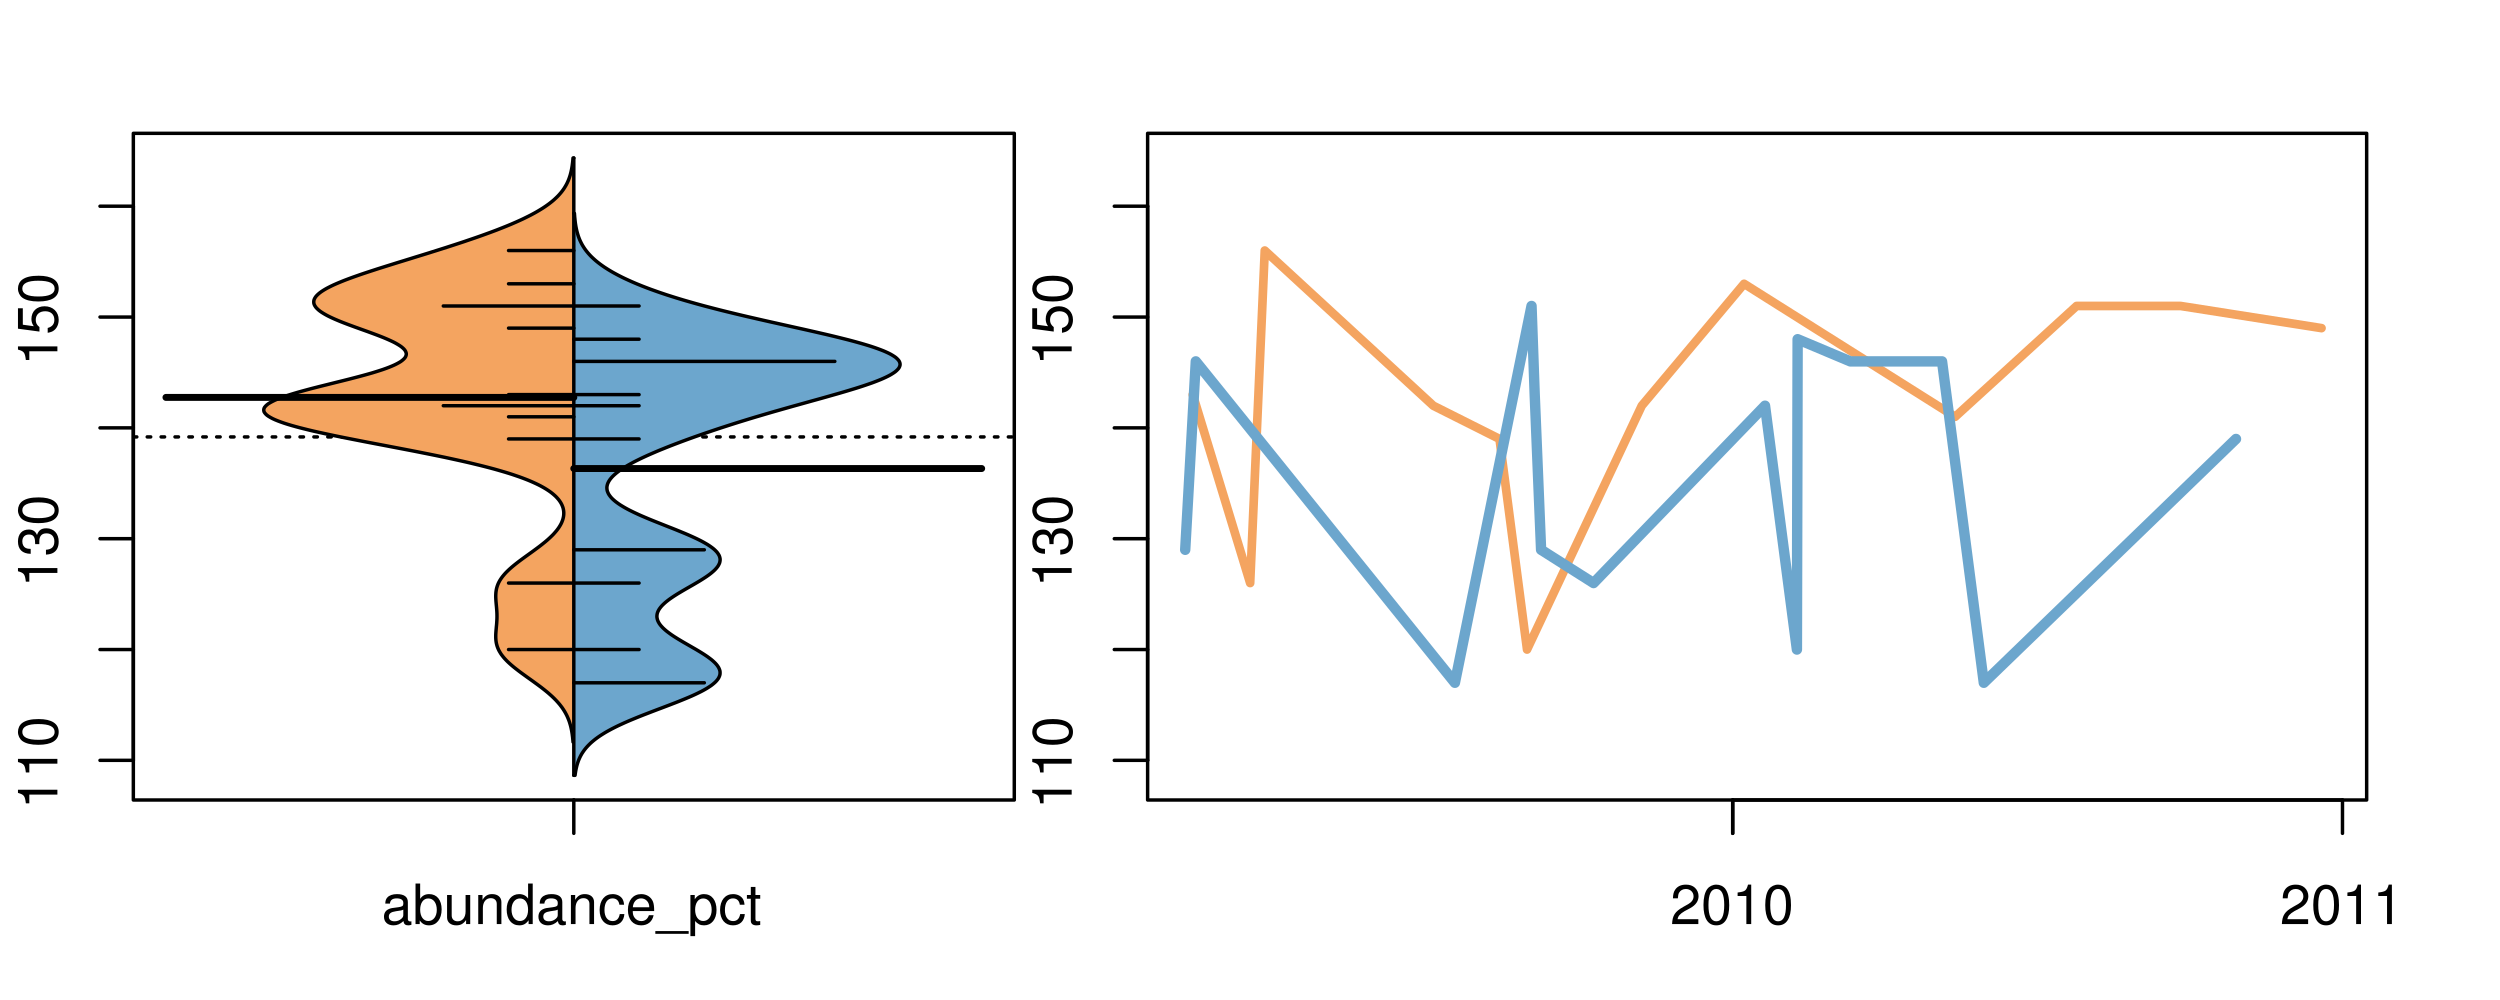 <?xml version="1.0" encoding="UTF-8"?>
<svg xmlns="http://www.w3.org/2000/svg" xmlns:xlink="http://www.w3.org/1999/xlink" width="540pt" height="216pt" viewBox="0 0 540 216" version="1.1">
<defs>
<g>
<symbol overflow="visible" id="glyph0-0">
<path style="stroke:none;" d="M -6.062 -3.109 L 0 -3.109 L 0 -4.156 L -8.516 -4.156 L -8.516 -3.469 C -7.203 -3.094 -7.016 -2.859 -6.812 -1.219 L -6.062 -1.219 Z M -6.062 -3.109 "/>
</symbol>
<symbol overflow="visible" id="glyph0-1">
<path style="stroke:none;" d="M -8.516 -3.297 C -8.516 -2.516 -8.156 -1.781 -7.578 -1.344 C -6.828 -0.797 -5.688 -0.516 -4.109 -0.516 C -1.25 -0.516 0.281 -1.469 0.281 -3.297 C 0.281 -5.094 -1.25 -6.078 -4.047 -6.078 C -5.703 -6.078 -6.797 -5.812 -7.578 -5.25 C -8.172 -4.812 -8.516 -4.109 -8.516 -3.297 Z M -7.578 -3.297 C -7.578 -4.438 -6.422 -5 -4.141 -5 C -1.734 -5 -0.594 -4.453 -0.594 -3.281 C -0.594 -2.156 -1.781 -1.594 -4.109 -1.594 C -6.438 -1.594 -7.578 -2.156 -7.578 -3.297 Z M -7.578 -3.297 "/>
</symbol>
<symbol overflow="visible" id="glyph0-2">
<path style="stroke:none;" d="M -3.906 -2.656 L -3.906 -3.234 C -3.906 -4.391 -3.391 -4.984 -2.359 -4.984 C -1.297 -4.984 -0.656 -4.328 -0.656 -3.234 C -0.656 -2.078 -1.234 -1.516 -2.469 -1.438 L -2.469 -0.391 C -1.781 -0.438 -1.344 -0.547 -0.953 -0.75 C -0.141 -1.188 0.281 -2.031 0.281 -3.188 C 0.281 -4.938 -0.766 -6.078 -2.375 -6.078 C -3.453 -6.078 -4.062 -5.656 -4.406 -4.625 C -4.719 -5.422 -5.312 -5.812 -6.172 -5.812 C -7.625 -5.812 -8.516 -4.844 -8.516 -3.234 C -8.516 -1.516 -7.578 -0.594 -5.766 -0.562 L -5.766 -1.625 C -6.281 -1.625 -6.562 -1.688 -6.828 -1.812 C -7.297 -2.047 -7.578 -2.578 -7.578 -3.234 C -7.578 -4.172 -7.031 -4.734 -6.125 -4.734 C -5.531 -4.734 -5.172 -4.531 -4.984 -4.062 C -4.859 -3.766 -4.812 -3.391 -4.797 -2.656 Z M -3.906 -2.656 "/>
</symbol>
<symbol overflow="visible" id="glyph0-3">
<path style="stroke:none;" d="M -8.516 -5.719 L -8.516 -1.312 L -3.875 -0.688 L -3.875 -1.656 C -4.469 -2.141 -4.672 -2.562 -4.672 -3.219 C -4.672 -4.359 -3.891 -5.078 -2.625 -5.078 C -1.406 -5.078 -0.656 -4.375 -0.656 -3.219 C -0.656 -2.297 -1.125 -1.734 -2.094 -1.469 L -2.094 -0.422 C -1.391 -0.562 -1.062 -0.688 -0.75 -0.938 C -0.094 -1.422 0.281 -2.281 0.281 -3.234 C 0.281 -4.953 -0.969 -6.156 -2.766 -6.156 C -4.453 -6.156 -5.609 -5.047 -5.609 -3.406 C -5.609 -2.812 -5.453 -2.328 -5.094 -1.844 L -7.469 -2.172 L -7.469 -5.719 Z M -8.516 -5.719 "/>
</symbol>
<symbol overflow="visible" id="glyph0-4">
<path style="stroke:none;" d="M -8.75 -5.938 L -8.75 -4.938 L -5.5 -4.938 C -6.125 -4.531 -6.469 -3.859 -6.469 -3.016 C -6.469 -1.375 -5.156 -0.312 -3.156 -0.312 C -1.031 -0.312 0.281 -1.359 0.281 -3.047 C 0.281 -3.906 -0.047 -4.516 -0.828 -5.047 L 0 -5.047 L 0 -5.938 Z M -5.531 -3.188 C -5.531 -4.266 -4.578 -4.938 -3.078 -4.938 C -1.625 -4.938 -0.656 -4.25 -0.656 -3.188 C -0.656 -2.094 -1.625 -1.359 -3.094 -1.359 C -4.562 -1.359 -5.531 -2.094 -5.531 -3.188 Z M -5.531 -3.188 "/>
</symbol>
<symbol overflow="visible" id="glyph0-5">
<path style="stroke:none;" d="M -6.281 -3.094 L -6.281 -2.047 L -7.266 -2.047 C -7.688 -2.047 -7.906 -2.297 -7.906 -2.75 C -7.906 -2.828 -7.906 -2.875 -7.891 -3.094 L -8.719 -3.094 C -8.766 -2.875 -8.781 -2.734 -8.781 -2.531 C -8.781 -1.609 -8.25 -1.062 -7.359 -1.062 L -6.281 -1.062 L -6.281 -0.219 L -5.469 -0.219 L -5.469 -1.062 L 0 -1.062 L 0 -2.047 L -5.469 -2.047 L -5.469 -3.094 Z M -6.281 -3.094 "/>
</symbol>
<symbol overflow="visible" id="glyph0-6">
<path style="stroke:none;" d="M 1.516 -6.938 L 1.516 0.266 L 2.109 0.266 L 2.109 -6.938 Z M 1.516 -6.938 "/>
</symbol>
<symbol overflow="visible" id="glyph0-7">
<path style="stroke:none;" d="M -6.469 -3.266 C -6.469 -1.5 -5.203 -0.438 -3.094 -0.438 C -0.984 -0.438 0.281 -1.484 0.281 -3.281 C 0.281 -5.047 -0.984 -6.125 -3.047 -6.125 C -5.219 -6.125 -6.469 -5.078 -6.469 -3.266 Z M -5.547 -3.281 C -5.547 -4.406 -4.625 -5.078 -3.062 -5.078 C -1.578 -5.078 -0.641 -4.375 -0.641 -3.281 C -0.641 -2.156 -1.578 -1.469 -3.094 -1.469 C -4.609 -1.469 -5.547 -2.156 -5.547 -3.281 Z M -5.547 -3.281 "/>
</symbol>
<symbol overflow="visible" id="glyph0-8">
<path style="stroke:none;" d="M -8.75 -1.828 L -8.75 -0.812 L 0 -0.812 L 0 -1.828 Z M -8.75 -1.828 "/>
</symbol>
<symbol overflow="visible" id="glyph0-9">
<path style="stroke:none;" d="M -1.25 -2.297 L -1.25 -1.047 L 0 -1.047 L 0 -2.297 Z M -1.25 -2.297 "/>
</symbol>
<symbol overflow="visible" id="glyph0-10">
<path style="stroke:none;" d="M 0 -3.422 L -6.281 -5.828 L -6.281 -4.703 L -1.188 -2.922 L -6.281 -1.25 L -6.281 -0.125 L 0 -2.328 Z M 0 -3.422 "/>
</symbol>
<symbol overflow="visible" id="glyph0-11">
<path style="stroke:none;" d="M -0.594 -6.422 C -0.562 -6.312 -0.562 -6.266 -0.562 -6.203 C -0.562 -5.859 -0.75 -5.656 -1.062 -5.656 L -4.75 -5.656 C -5.875 -5.656 -6.469 -4.844 -6.469 -3.297 C -6.469 -2.391 -6.203 -1.625 -5.734 -1.219 C -5.406 -0.922 -5.047 -0.797 -4.422 -0.781 L -4.422 -1.781 C -5.203 -1.875 -5.547 -2.328 -5.547 -3.266 C -5.547 -4.156 -5.203 -4.672 -4.609 -4.672 L -4.344 -4.672 C -3.922 -4.672 -3.75 -4.422 -3.641 -3.625 C -3.469 -2.203 -3.422 -1.984 -3.266 -1.609 C -2.969 -0.875 -2.406 -0.5 -1.578 -0.5 C -0.438 -0.5 0.281 -1.297 0.281 -2.562 C 0.281 -3.359 0 -4 -0.641 -4.703 C -0.016 -4.781 0.281 -5.094 0.281 -5.734 C 0.281 -5.938 0.25 -6.094 0.172 -6.422 Z M -1.984 -4.672 C -1.641 -4.672 -1.438 -4.578 -1.156 -4.266 C -0.797 -3.859 -0.594 -3.375 -0.594 -2.781 C -0.594 -2 -0.969 -1.547 -1.609 -1.547 C -2.266 -1.547 -2.609 -1.984 -2.766 -3.062 C -2.906 -4.109 -2.953 -4.328 -3.109 -4.672 Z M -1.984 -4.672 "/>
</symbol>
<symbol overflow="visible" id="glyph0-12">
<path style="stroke:none;" d="M 0 -5.781 L -6.281 -5.781 L -6.281 -4.781 L -2.719 -4.781 C -1.438 -4.781 -0.594 -4.109 -0.594 -3.078 C -0.594 -2.281 -1.078 -1.781 -1.844 -1.781 L -6.281 -1.781 L -6.281 -0.781 L -1.438 -0.781 C -0.391 -0.781 0.281 -1.562 0.281 -2.781 C 0.281 -3.703 -0.047 -4.297 -0.875 -4.891 L 0 -4.891 Z M 0 -5.781 "/>
</symbol>
<symbol overflow="visible" id="glyph0-13">
<path style="stroke:none;" d="M -2.812 -6.156 C -3.766 -6.156 -4.344 -6.078 -4.812 -5.906 C -5.844 -5.5 -6.469 -4.531 -6.469 -3.359 C -6.469 -1.609 -5.125 -0.484 -3.062 -0.484 C -1 -0.484 0.281 -1.578 0.281 -3.344 C 0.281 -4.781 -0.547 -5.766 -1.906 -6.031 L -1.906 -5.016 C -1.078 -4.734 -0.641 -4.172 -0.641 -3.375 C -0.641 -2.734 -0.938 -2.203 -1.469 -1.859 C -1.828 -1.625 -2.188 -1.531 -2.812 -1.531 Z M -3.625 -1.547 C -4.781 -1.625 -5.547 -2.344 -5.547 -3.344 C -5.547 -4.328 -4.734 -5.094 -3.703 -5.094 C -3.672 -5.094 -3.641 -5.094 -3.625 -5.078 Z M -3.625 -1.547 "/>
</symbol>
<symbol overflow="visible" id="glyph1-0">
<path style="stroke:none;" d="M 6.422 -0.594 C 6.312 -0.562 6.266 -0.562 6.203 -0.562 C 5.859 -0.562 5.656 -0.75 5.656 -1.062 L 5.656 -4.75 C 5.656 -5.875 4.844 -6.469 3.297 -6.469 C 2.391 -6.469 1.625 -6.203 1.219 -5.734 C 0.922 -5.406 0.797 -5.047 0.781 -4.422 L 1.781 -4.422 C 1.875 -5.203 2.328 -5.547 3.266 -5.547 C 4.156 -5.547 4.672 -5.203 4.672 -4.609 L 4.672 -4.344 C 4.672 -3.922 4.422 -3.75 3.625 -3.641 C 2.203 -3.469 1.984 -3.422 1.609 -3.266 C 0.875 -2.969 0.5 -2.406 0.5 -1.578 C 0.5 -0.438 1.297 0.281 2.562 0.281 C 3.359 0.281 4 0 4.703 -0.641 C 4.781 -0.016 5.094 0.281 5.734 0.281 C 5.938 0.281 6.094 0.25 6.422 0.172 Z M 4.672 -1.984 C 4.672 -1.641 4.578 -1.438 4.266 -1.156 C 3.859 -0.797 3.375 -0.594 2.781 -0.594 C 2 -0.594 1.547 -0.969 1.547 -1.609 C 1.547 -2.266 1.984 -2.609 3.062 -2.766 C 4.109 -2.906 4.328 -2.953 4.672 -3.109 Z M 4.672 -1.984 "/>
</symbol>
<symbol overflow="visible" id="glyph1-1">
<path style="stroke:none;" d="M 0.641 -8.75 L 0.641 0 L 1.547 0 L 1.547 -0.797 C 2.031 -0.078 2.656 0.281 3.547 0.281 C 5.203 0.281 6.281 -1.078 6.281 -3.172 C 6.281 -5.203 5.25 -6.469 3.594 -6.469 C 2.719 -6.469 2.109 -6.141 1.641 -5.438 L 1.641 -8.75 Z M 3.391 -5.531 C 4.516 -5.531 5.234 -4.562 5.234 -3.062 C 5.234 -1.625 4.484 -0.656 3.391 -0.656 C 2.344 -0.656 1.641 -1.625 1.641 -3.094 C 1.641 -4.578 2.344 -5.531 3.391 -5.531 Z M 3.391 -5.531 "/>
</symbol>
<symbol overflow="visible" id="glyph1-2">
<path style="stroke:none;" d="M 5.781 0 L 5.781 -6.281 L 4.781 -6.281 L 4.781 -2.719 C 4.781 -1.438 4.109 -0.594 3.078 -0.594 C 2.281 -0.594 1.781 -1.078 1.781 -1.844 L 1.781 -6.281 L 0.781 -6.281 L 0.781 -1.438 C 0.781 -0.391 1.562 0.281 2.781 0.281 C 3.703 0.281 4.297 -0.047 4.891 -0.875 L 4.891 0 Z M 5.781 0 "/>
</symbol>
<symbol overflow="visible" id="glyph1-3">
<path style="stroke:none;" d="M 0.844 -6.281 L 0.844 0 L 1.844 0 L 1.844 -3.469 C 1.844 -4.75 2.516 -5.594 3.547 -5.594 C 4.344 -5.594 4.844 -5.109 4.844 -4.359 L 4.844 0 L 5.844 0 L 5.844 -4.75 C 5.844 -5.797 5.062 -6.469 3.859 -6.469 C 2.922 -6.469 2.312 -6.109 1.766 -5.234 L 1.766 -6.281 Z M 0.844 -6.281 "/>
</symbol>
<symbol overflow="visible" id="glyph1-4">
<path style="stroke:none;" d="M 5.938 -8.75 L 4.938 -8.75 L 4.938 -5.5 C 4.531 -6.125 3.859 -6.469 3.016 -6.469 C 1.375 -6.469 0.312 -5.156 0.312 -3.156 C 0.312 -1.031 1.359 0.281 3.047 0.281 C 3.906 0.281 4.516 -0.047 5.047 -0.828 L 5.047 0 L 5.938 0 Z M 3.188 -5.531 C 4.266 -5.531 4.938 -4.578 4.938 -3.078 C 4.938 -1.625 4.25 -0.656 3.188 -0.656 C 2.094 -0.656 1.359 -1.625 1.359 -3.094 C 1.359 -4.562 2.094 -5.531 3.188 -5.531 Z M 3.188 -5.531 "/>
</symbol>
<symbol overflow="visible" id="glyph1-5">
<path style="stroke:none;" d="M 5.656 -4.172 C 5.609 -4.781 5.469 -5.188 5.234 -5.531 C 4.797 -6.125 4.047 -6.469 3.172 -6.469 C 1.469 -6.469 0.375 -5.125 0.375 -3.031 C 0.375 -1.016 1.453 0.281 3.156 0.281 C 4.656 0.281 5.609 -0.625 5.719 -2.156 L 4.719 -2.156 C 4.547 -1.156 4.031 -0.641 3.188 -0.641 C 2.078 -0.641 1.422 -1.547 1.422 -3.031 C 1.422 -4.609 2.062 -5.547 3.156 -5.547 C 4 -5.547 4.531 -5.047 4.641 -4.172 Z M 5.656 -4.172 "/>
</symbol>
<symbol overflow="visible" id="glyph1-6">
<path style="stroke:none;" d="M 6.156 -2.812 C 6.156 -3.766 6.078 -4.344 5.906 -4.812 C 5.5 -5.844 4.531 -6.469 3.359 -6.469 C 1.609 -6.469 0.484 -5.125 0.484 -3.062 C 0.484 -1 1.578 0.281 3.344 0.281 C 4.781 0.281 5.766 -0.547 6.031 -1.906 L 5.016 -1.906 C 4.734 -1.078 4.172 -0.641 3.375 -0.641 C 2.734 -0.641 2.203 -0.938 1.859 -1.469 C 1.625 -1.828 1.531 -2.188 1.531 -2.812 Z M 1.547 -3.625 C 1.625 -4.781 2.344 -5.547 3.344 -5.547 C 4.328 -5.547 5.094 -4.734 5.094 -3.703 C 5.094 -3.672 5.094 -3.641 5.078 -3.625 Z M 1.547 -3.625 "/>
</symbol>
<symbol overflow="visible" id="glyph1-7">
<path style="stroke:none;" d="M 6.938 1.516 L -0.266 1.516 L -0.266 2.109 L 6.938 2.109 Z M 6.938 1.516 "/>
</symbol>
<symbol overflow="visible" id="glyph1-8">
<path style="stroke:none;" d="M 0.641 2.609 L 1.656 2.609 L 1.656 -0.656 C 2.188 -0.016 2.766 0.281 3.594 0.281 C 5.203 0.281 6.281 -1.031 6.281 -3.031 C 6.281 -5.141 5.25 -6.469 3.578 -6.469 C 2.719 -6.469 2.047 -6.078 1.578 -5.344 L 1.578 -6.281 L 0.641 -6.281 Z M 3.406 -5.531 C 4.516 -5.531 5.234 -4.562 5.234 -3.062 C 5.234 -1.625 4.5 -0.656 3.406 -0.656 C 2.359 -0.656 1.656 -1.625 1.656 -3.094 C 1.656 -4.578 2.359 -5.531 3.406 -5.531 Z M 3.406 -5.531 "/>
</symbol>
<symbol overflow="visible" id="glyph1-9">
<path style="stroke:none;" d="M 3.047 -6.281 L 2.016 -6.281 L 2.016 -8.016 L 1.016 -8.016 L 1.016 -6.281 L 0.172 -6.281 L 0.172 -5.469 L 1.016 -5.469 L 1.016 -0.719 C 1.016 -0.078 1.453 0.281 2.234 0.281 C 2.469 0.281 2.719 0.25 3.047 0.188 L 3.047 -0.641 C 2.922 -0.609 2.766 -0.594 2.562 -0.594 C 2.141 -0.594 2.016 -0.719 2.016 -1.156 L 2.016 -5.469 L 3.047 -5.469 Z M 3.047 -6.281 "/>
</symbol>
<symbol overflow="visible" id="glyph1-10">
<path style="stroke:none;" d="M 6.078 -1.047 L 1.594 -1.047 C 1.703 -1.734 2.094 -2.188 3.125 -2.797 L 4.328 -3.438 C 5.516 -4.094 6.125 -4.969 6.125 -6.016 C 6.125 -6.719 5.844 -7.375 5.344 -7.844 C 4.844 -8.297 4.219 -8.516 3.406 -8.516 C 2.328 -8.516 1.531 -8.125 1.062 -7.406 C 0.75 -6.953 0.625 -6.422 0.594 -5.562 L 1.656 -5.562 C 1.688 -6.125 1.766 -6.484 1.906 -6.75 C 2.188 -7.266 2.734 -7.578 3.375 -7.578 C 4.328 -7.578 5.047 -6.906 5.047 -5.984 C 5.047 -5.312 4.656 -4.734 3.906 -4.312 L 2.797 -3.688 C 1.016 -2.672 0.5 -1.875 0.406 0 L 6.078 0 Z M 6.078 -1.047 "/>
</symbol>
<symbol overflow="visible" id="glyph1-11">
<path style="stroke:none;" d="M 3.297 -8.516 C 2.516 -8.516 1.781 -8.156 1.344 -7.578 C 0.797 -6.828 0.516 -5.688 0.516 -4.109 C 0.516 -1.25 1.469 0.281 3.297 0.281 C 5.094 0.281 6.078 -1.25 6.078 -4.047 C 6.078 -5.703 5.812 -6.797 5.25 -7.578 C 4.812 -8.172 4.109 -8.516 3.297 -8.516 Z M 3.297 -7.578 C 4.438 -7.578 5 -6.422 5 -4.141 C 5 -1.734 4.453 -0.594 3.281 -0.594 C 2.156 -0.594 1.594 -1.781 1.594 -4.109 C 1.594 -6.438 2.156 -7.578 3.297 -7.578 Z M 3.297 -7.578 "/>
</symbol>
<symbol overflow="visible" id="glyph1-12">
<path style="stroke:none;" d="M 3.109 -6.062 L 3.109 0 L 4.156 0 L 4.156 -8.516 L 3.469 -8.516 C 3.094 -7.203 2.859 -7.016 1.219 -6.812 L 1.219 -6.062 Z M 3.109 -6.062 "/>
</symbol>
</g>
<clipPath id="clip1">
  <path d="M 28.801 28.801 L 220.086 28.801 L 220.086 173.801 L 28.801 173.801 Z M 28.801 28.801 "/>
</clipPath>
<clipPath id="clip2">
  <path d="M 247.887 28.801 L 512.199 28.801 L 512.199 173.801 L 247.887 173.801 Z M 247.887 28.801 "/>
</clipPath>
<clipPath id="clip3">
  <path d="M 233.484 14.398 L 526.598 14.398 L 526.598 188.199 L 233.484 188.199 Z M 233.484 14.398 "/>
</clipPath>
<clipPath id="clip4">
  <path d="M 247.887 28.801 L 512.199 28.801 L 512.199 173.801 L 247.887 173.801 Z M 247.887 28.801 "/>
</clipPath>
</defs>
<g id="surface751">
<path style="fill:none;stroke-width:0.75;stroke-linecap:round;stroke-linejoin:round;stroke:rgb(0%,0%,0%);stroke-opacity:1;stroke-miterlimit:10;" d="M 28.801 172.801 L 219.086 172.801 L 219.086 28.801 L 28.801 28.801 L 28.801 172.801 "/>
<path style="fill:none;stroke-width:0.75;stroke-linecap:round;stroke-linejoin:round;stroke:rgb(0%,0%,0%);stroke-opacity:1;stroke-miterlimit:10;" d="M 28.801 164.238 L 28.801 44.543 "/>
<path style="fill:none;stroke-width:0.75;stroke-linecap:round;stroke-linejoin:round;stroke:rgb(0%,0%,0%);stroke-opacity:1;stroke-miterlimit:10;" d="M 28.801 164.238 L 21.602 164.238 "/>
<path style="fill:none;stroke-width:0.75;stroke-linecap:round;stroke-linejoin:round;stroke:rgb(0%,0%,0%);stroke-opacity:1;stroke-miterlimit:10;" d="M 28.801 140.301 L 21.602 140.301 "/>
<path style="fill:none;stroke-width:0.75;stroke-linecap:round;stroke-linejoin:round;stroke:rgb(0%,0%,0%);stroke-opacity:1;stroke-miterlimit:10;" d="M 28.801 116.359 L 21.602 116.359 "/>
<path style="fill:none;stroke-width:0.75;stroke-linecap:round;stroke-linejoin:round;stroke:rgb(0%,0%,0%);stroke-opacity:1;stroke-miterlimit:10;" d="M 28.801 92.422 L 21.602 92.422 "/>
<path style="fill:none;stroke-width:0.75;stroke-linecap:round;stroke-linejoin:round;stroke:rgb(0%,0%,0%);stroke-opacity:1;stroke-miterlimit:10;" d="M 28.801 68.48 L 21.602 68.48 "/>
<path style="fill:none;stroke-width:0.75;stroke-linecap:round;stroke-linejoin:round;stroke:rgb(0%,0%,0%);stroke-opacity:1;stroke-miterlimit:10;" d="M 28.801 44.543 L 21.602 44.543 "/>
<g style="fill:rgb(0%,0%,0%);fill-opacity:1;">
  <use xlink:href="#glyph0-0" x="12.396" y="174.738"/>
  <use xlink:href="#glyph0-0" x="12.396" y="168.066"/>
  <use xlink:href="#glyph0-1" x="12.396" y="161.395"/>
</g>
<g style="fill:rgb(0%,0%,0%);fill-opacity:1;">
  <use xlink:href="#glyph0-0" x="12.396" y="126.859"/>
  <use xlink:href="#glyph0-2" x="12.396" y="120.188"/>
  <use xlink:href="#glyph0-1" x="12.396" y="113.516"/>
</g>
<g style="fill:rgb(0%,0%,0%);fill-opacity:1;">
  <use xlink:href="#glyph0-0" x="12.396" y="78.98"/>
  <use xlink:href="#glyph0-3" x="12.396" y="72.309"/>
  <use xlink:href="#glyph0-1" x="12.396" y="65.637"/>
</g>
<path style="fill:none;stroke-width:0.75;stroke-linecap:round;stroke-linejoin:round;stroke:rgb(0%,0%,0%);stroke-opacity:1;stroke-miterlimit:10;" d="M 123.941 172.801 L 123.941 172.801 "/>
<path style="fill:none;stroke-width:0.75;stroke-linecap:round;stroke-linejoin:round;stroke:rgb(0%,0%,0%);stroke-opacity:1;stroke-miterlimit:10;" d="M 123.941 172.801 L 123.941 180 "/>
<g style="fill:rgb(0%,0%,0%);fill-opacity:1;">
  <use xlink:href="#glyph1-0" x="82.441" y="199.596"/>
  <use xlink:href="#glyph1-1" x="89.113" y="199.596"/>
  <use xlink:href="#glyph1-2" x="95.785" y="199.596"/>
  <use xlink:href="#glyph1-3" x="102.457" y="199.596"/>
  <use xlink:href="#glyph1-4" x="109.129" y="199.596"/>
  <use xlink:href="#glyph1-0" x="115.801" y="199.596"/>
  <use xlink:href="#glyph1-3" x="122.473" y="199.596"/>
  <use xlink:href="#glyph1-5" x="129.145" y="199.596"/>
  <use xlink:href="#glyph1-6" x="135.145" y="199.596"/>
  <use xlink:href="#glyph1-7" x="141.816" y="199.596"/>
  <use xlink:href="#glyph1-8" x="148.488" y="199.596"/>
  <use xlink:href="#glyph1-5" x="155.16" y="199.596"/>
  <use xlink:href="#glyph1-9" x="161.16" y="199.596"/>
</g>
<g clip-path="url(#clip1)" clip-rule="nonzero">
<path style="fill:none;stroke-width:0.75;stroke-linecap:round;stroke-linejoin:round;stroke:rgb(0%,0%,0%);stroke-opacity:1;stroke-dasharray:0.75,2.25;stroke-miterlimit:10;" d="M 28.801 94.371 L 219.086 94.371 "/>
<path style=" stroke:none;fill-rule:nonzero;fill:rgb(95.686%,64.314%,37.647%);fill-opacity:1;" d="M 123.941 34.133 L 123.773 34.133 L 123.75 34.379 L 123.73 34.629 L 123.707 34.875 L 123.68 35.121 L 123.617 35.613 L 123.582 35.863 L 123.543 36.109 L 123.5 36.355 L 123.453 36.602 L 123.402 36.848 L 123.348 37.098 L 123.289 37.344 L 123.156 37.836 L 123.078 38.082 L 122.996 38.332 L 122.91 38.578 L 122.816 38.824 L 122.715 39.07 L 122.605 39.316 L 122.488 39.566 L 122.363 39.812 L 122.227 40.059 L 122.082 40.305 L 121.934 40.551 L 121.77 40.801 L 121.598 41.047 L 121.414 41.293 L 121.223 41.539 L 121.016 41.785 L 120.797 42.035 L 120.57 42.281 L 120.328 42.527 L 120.07 42.773 L 119.805 43.02 L 119.527 43.27 L 119.23 43.516 L 118.922 43.762 L 118.605 44.008 L 118.266 44.254 L 117.914 44.504 L 117.551 44.75 L 117.172 44.996 L 116.777 45.242 L 116.371 45.488 L 115.949 45.734 L 115.508 45.984 L 115.055 46.23 L 114.594 46.477 L 114.109 46.723 L 113.609 46.969 L 113.102 47.219 L 112.578 47.465 L 112.039 47.711 L 111.488 47.957 L 110.926 48.203 L 110.344 48.453 L 109.754 48.699 L 109.152 48.945 L 108.539 49.191 L 107.91 49.438 L 107.273 49.688 L 106.621 49.934 L 105.961 50.18 L 105.289 50.426 L 104.613 50.672 L 103.918 50.922 L 103.219 51.168 L 102.512 51.414 L 101.793 51.66 L 101.066 51.906 L 100.336 52.156 L 99.598 52.402 L 98.848 52.648 L 98.094 52.895 L 97.336 53.141 L 96.566 53.391 L 95.797 53.637 L 94.242 54.129 L 93.457 54.375 L 92.668 54.625 L 91.082 55.117 L 90.285 55.363 L 89.484 55.609 L 88.688 55.859 L 87.887 56.105 L 87.09 56.352 L 86.289 56.598 L 85.492 56.844 L 84.699 57.094 L 83.91 57.34 L 83.125 57.586 L 82.344 57.832 L 81.566 58.078 L 80.801 58.328 L 80.043 58.574 L 79.293 58.82 L 78.555 59.066 L 77.832 59.312 L 77.121 59.562 L 76.418 59.809 L 75.742 60.055 L 75.078 60.301 L 74.434 60.547 L 73.809 60.797 L 73.211 61.043 L 72.633 61.289 L 72.078 61.535 L 71.559 61.781 L 71.059 62.031 L 70.586 62.277 L 70.156 62.523 L 69.754 62.77 L 69.383 63.016 L 69.047 63.266 L 68.754 63.512 L 68.492 63.758 L 68.266 64.004 L 68.09 64.25 L 67.945 64.5 L 67.84 64.746 L 67.785 64.992 L 67.77 65.238 L 67.789 65.484 L 67.855 65.734 L 67.969 65.98 L 68.121 66.227 L 68.305 66.473 L 68.547 66.719 L 68.82 66.969 L 69.129 67.215 L 69.484 67.461 L 69.875 67.707 L 70.297 67.953 L 70.754 68.203 L 71.25 68.449 L 71.773 68.695 L 72.316 68.941 L 72.898 69.188 L 73.496 69.438 L 74.117 69.684 L 74.758 69.93 L 75.41 70.176 L 76.078 70.422 L 76.754 70.672 L 77.441 70.918 L 78.125 71.164 L 79.5 71.656 L 80.176 71.906 L 80.844 72.152 L 81.5 72.398 L 82.137 72.645 L 82.758 72.891 L 83.359 73.141 L 83.926 73.387 L 84.469 73.633 L 84.984 73.879 L 85.453 74.125 L 85.887 74.375 L 86.289 74.621 L 86.645 74.867 L 86.949 75.113 L 87.211 75.359 L 87.434 75.609 L 87.586 75.855 L 87.691 76.102 L 87.758 76.348 L 87.754 76.594 L 87.691 76.844 L 87.586 77.09 L 87.422 77.336 L 87.188 77.582 L 86.906 77.828 L 86.578 78.078 L 86.176 78.324 L 85.723 78.57 L 85.23 78.816 L 84.676 79.062 L 84.066 79.312 L 83.418 79.559 L 82.727 79.805 L 81.98 80.051 L 81.199 80.297 L 80.391 80.547 L 79.531 80.793 L 78.645 81.039 L 77.738 81.285 L 76.805 81.531 L 75.844 81.781 L 74.875 82.027 L 73.895 82.273 L 72.898 82.52 L 71.906 82.766 L 70.91 83.016 L 69.918 83.262 L 68.938 83.508 L 67.969 83.754 L 67.016 84 L 66.09 84.25 L 65.184 84.496 L 64.301 84.742 L 63.469 84.988 L 62.668 85.234 L 61.898 85.484 L 61.18 85.73 L 60.516 85.977 L 59.891 86.223 L 59.316 86.469 L 58.816 86.719 L 58.363 86.965 L 57.957 87.211 L 57.641 87.457 L 57.379 87.703 L 57.168 87.953 L 57.035 88.199 L 56.977 88.445 L 56.977 88.691 L 57.035 88.938 L 57.188 89.188 L 57.395 89.434 L 57.656 89.68 L 58.004 89.926 L 58.418 90.172 L 58.883 90.422 L 59.414 90.668 L 60.02 90.914 L 60.672 91.16 L 61.375 91.406 L 62.156 91.656 L 62.98 91.902 L 63.848 92.148 L 64.773 92.395 L 65.746 92.641 L 66.75 92.891 L 67.797 93.137 L 68.891 93.383 L 70.012 93.629 L 71.156 93.875 L 72.344 94.125 L 73.547 94.371 L 74.77 94.617 L 76.016 94.863 L 77.277 95.109 L 78.547 95.359 L 79.828 95.605 L 83.707 96.344 L 85 96.594 L 86.289 96.84 L 87.57 97.086 L 88.848 97.332 L 90.109 97.578 L 91.359 97.828 L 92.598 98.074 L 93.812 98.32 L 95.012 98.566 L 96.195 98.812 L 97.352 99.062 L 98.484 99.309 L 99.598 99.555 L 100.688 99.801 L 101.742 100.047 L 102.777 100.297 L 103.785 100.543 L 104.758 100.789 L 105.703 101.035 L 106.625 101.281 L 107.512 101.531 L 108.363 101.777 L 109.195 102.023 L 109.996 102.27 L 110.758 102.516 L 111.492 102.766 L 112.207 103.012 L 112.879 103.258 L 113.523 103.504 L 114.145 103.75 L 114.734 104 L 115.289 104.246 L 115.824 104.492 L 116.336 104.738 L 116.809 104.984 L 117.262 105.234 L 117.691 105.48 L 118.09 105.727 L 118.469 105.973 L 118.824 106.219 L 119.156 106.469 L 119.461 106.715 L 119.746 106.961 L 120.016 107.207 L 120.254 107.453 L 120.477 107.703 L 120.688 107.949 L 120.867 108.195 L 121.035 108.441 L 121.184 108.688 L 121.316 108.938 L 121.426 109.184 L 121.523 109.43 L 121.609 109.676 L 121.668 109.922 L 121.719 110.168 L 121.754 110.418 L 121.773 110.664 L 121.773 110.91 L 121.766 111.156 L 121.742 111.402 L 121.703 111.652 L 121.648 111.898 L 121.586 112.145 L 121.504 112.391 L 121.41 112.637 L 121.309 112.887 L 121.191 113.133 L 121.059 113.379 L 120.914 113.625 L 120.762 113.871 L 120.59 114.121 L 120.41 114.367 L 120.219 114.613 L 120.012 114.859 L 119.797 115.105 L 119.574 115.355 L 119.336 115.602 L 119.086 115.848 L 118.828 116.094 L 118.562 116.34 L 118.285 116.59 L 118 116.836 L 117.707 117.082 L 117.402 117.328 L 117.094 117.574 L 116.777 117.824 L 116.457 118.07 L 116.129 118.316 L 115.797 118.562 L 115.461 118.809 L 115.121 119.059 L 114.781 119.305 L 114.438 119.551 L 114.098 119.797 L 113.754 120.043 L 113.41 120.293 L 113.07 120.539 L 112.734 120.785 L 112.402 121.031 L 112.074 121.277 L 111.75 121.527 L 111.434 121.773 L 111.125 122.02 L 110.824 122.266 L 110.531 122.512 L 110.246 122.762 L 109.973 123.008 L 109.715 123.254 L 109.461 123.5 L 109.223 123.746 L 108.996 123.996 L 108.785 124.242 L 108.582 124.488 L 108.395 124.734 L 108.223 124.98 L 108.059 125.23 L 107.91 125.477 L 107.777 125.723 L 107.656 125.969 L 107.547 126.215 L 107.453 126.465 L 107.371 126.711 L 107.297 126.957 L 107.238 127.203 L 107.191 127.449 L 107.152 127.699 L 107.121 127.945 L 107.102 128.191 L 107.09 128.438 L 107.082 128.684 L 107.082 128.934 L 107.09 129.18 L 107.102 129.426 L 107.133 129.918 L 107.156 130.168 L 107.176 130.414 L 107.246 131.152 L 107.266 131.402 L 107.305 131.895 L 107.32 132.141 L 107.332 132.387 L 107.34 132.637 L 107.348 133.129 L 107.34 133.621 L 107.328 133.871 L 107.316 134.117 L 107.285 134.609 L 107.266 134.855 L 107.242 135.105 L 107.195 135.598 L 107.176 135.844 L 107.152 136.09 L 107.133 136.34 L 107.113 136.586 L 107.098 136.832 L 107.086 137.078 L 107.082 137.324 L 107.082 137.574 L 107.086 137.82 L 107.102 138.066 L 107.121 138.312 L 107.152 138.559 L 107.191 138.809 L 107.242 139.055 L 107.305 139.301 L 107.375 139.547 L 107.461 139.793 L 107.559 140.043 L 107.664 140.289 L 107.785 140.535 L 107.926 140.781 L 108.074 141.027 L 108.23 141.277 L 108.41 141.523 L 108.602 141.77 L 108.801 142.016 L 109.016 142.262 L 109.246 142.512 L 109.484 142.758 L 109.734 143.004 L 110 143.25 L 110.273 143.496 L 110.559 143.746 L 110.852 143.992 L 111.156 144.238 L 111.465 144.484 L 111.785 144.73 L 112.109 144.98 L 112.438 145.227 L 112.773 145.473 L 113.453 145.965 L 113.797 146.215 L 114.141 146.461 L 114.488 146.707 L 115.176 147.199 L 115.516 147.449 L 115.855 147.695 L 116.191 147.941 L 116.523 148.188 L 116.852 148.434 L 117.172 148.684 L 117.488 148.93 L 117.797 149.176 L 118.098 149.422 L 118.395 149.668 L 118.68 149.918 L 118.957 150.164 L 119.23 150.41 L 119.488 150.656 L 119.742 150.902 L 119.984 151.152 L 120.219 151.398 L 120.445 151.645 L 120.66 151.891 L 120.871 152.137 L 121.066 152.387 L 121.254 152.633 L 121.438 152.879 L 121.605 153.125 L 121.766 153.371 L 121.922 153.621 L 122.066 153.867 L 122.203 154.113 L 122.332 154.359 L 122.457 154.605 L 122.57 154.855 L 122.676 155.102 L 122.777 155.348 L 122.871 155.594 L 122.961 155.84 L 123.043 156.09 L 123.117 156.336 L 123.188 156.582 L 123.254 156.828 L 123.316 157.074 L 123.371 157.324 L 123.473 157.816 L 123.516 158.062 L 123.555 158.309 L 123.594 158.559 L 123.688 159.297 L 123.711 159.543 L 123.734 159.793 L 123.758 160.039 L 123.777 160.285 L 123.941 160.285 Z M 123.941 34.133 "/>
<path style="fill:none;stroke-width:0.75;stroke-linecap:round;stroke-linejoin:round;stroke:rgb(0%,0%,0%);stroke-opacity:1;stroke-miterlimit:10;" d="M 123.941 34.133 L 123.773 34.133 L 123.75 34.379 L 123.73 34.629 L 123.707 34.875 L 123.68 35.121 L 123.617 35.613 L 123.582 35.863 L 123.543 36.109 L 123.5 36.355 L 123.453 36.602 L 123.402 36.848 L 123.348 37.098 L 123.289 37.344 L 123.156 37.836 L 123.078 38.082 L 122.996 38.332 L 122.91 38.578 L 122.816 38.824 L 122.715 39.07 L 122.605 39.316 L 122.488 39.566 L 122.363 39.812 L 122.227 40.059 L 122.082 40.305 L 121.934 40.551 L 121.77 40.801 L 121.598 41.047 L 121.414 41.293 L 121.223 41.539 L 121.016 41.785 L 120.797 42.035 L 120.57 42.281 L 120.328 42.527 L 120.07 42.773 L 119.805 43.02 L 119.527 43.27 L 119.23 43.516 L 118.922 43.762 L 118.605 44.008 L 118.266 44.254 L 117.914 44.504 L 117.551 44.75 L 117.172 44.996 L 116.777 45.242 L 116.371 45.488 L 115.949 45.734 L 115.508 45.984 L 115.055 46.23 L 114.594 46.477 L 114.109 46.723 L 113.609 46.969 L 113.102 47.219 L 112.578 47.465 L 112.039 47.711 L 111.488 47.957 L 110.926 48.203 L 110.344 48.453 L 109.754 48.699 L 109.152 48.945 L 108.539 49.191 L 107.91 49.438 L 107.273 49.688 L 106.621 49.934 L 105.961 50.18 L 105.289 50.426 L 104.613 50.672 L 103.918 50.922 L 103.219 51.168 L 102.512 51.414 L 101.793 51.66 L 101.066 51.906 L 100.336 52.156 L 99.598 52.402 L 98.848 52.648 L 98.094 52.895 L 97.336 53.141 L 96.566 53.391 L 95.797 53.637 L 94.242 54.129 L 93.457 54.375 L 92.668 54.625 L 91.082 55.117 L 90.285 55.363 L 89.484 55.609 L 88.688 55.859 L 87.887 56.105 L 87.09 56.352 L 86.289 56.598 L 85.492 56.844 L 84.699 57.094 L 83.91 57.34 L 83.125 57.586 L 82.344 57.832 L 81.566 58.078 L 80.801 58.328 L 80.043 58.574 L 79.293 58.82 L 78.555 59.066 L 77.832 59.312 L 77.121 59.562 L 76.418 59.809 L 75.742 60.055 L 75.078 60.301 L 74.434 60.547 L 73.809 60.797 L 73.211 61.043 L 72.633 61.289 L 72.078 61.535 L 71.559 61.781 L 71.059 62.031 L 70.586 62.277 L 70.156 62.523 L 69.754 62.77 L 69.383 63.016 L 69.047 63.266 L 68.754 63.512 L 68.492 63.758 L 68.266 64.004 L 68.09 64.25 L 67.945 64.5 L 67.84 64.746 L 67.785 64.992 L 67.77 65.238 L 67.789 65.484 L 67.855 65.734 L 67.969 65.98 L 68.121 66.227 L 68.305 66.473 L 68.547 66.719 L 68.82 66.969 L 69.129 67.215 L 69.484 67.461 L 69.875 67.707 L 70.297 67.953 L 70.754 68.203 L 71.25 68.449 L 71.773 68.695 L 72.316 68.941 L 72.898 69.188 L 73.496 69.438 L 74.117 69.684 L 74.758 69.93 L 75.41 70.176 L 76.078 70.422 L 76.754 70.672 L 77.441 70.918 L 78.125 71.164 L 79.5 71.656 L 80.176 71.906 L 80.844 72.152 L 81.5 72.398 L 82.137 72.645 L 82.758 72.891 L 83.359 73.141 L 83.926 73.387 L 84.469 73.633 L 84.984 73.879 L 85.453 74.125 L 85.887 74.375 L 86.289 74.621 L 86.645 74.867 L 86.949 75.113 L 87.211 75.359 L 87.434 75.609 L 87.586 75.855 L 87.691 76.102 L 87.758 76.348 L 87.754 76.594 L 87.691 76.844 L 87.586 77.09 L 87.422 77.336 L 87.188 77.582 L 86.906 77.828 L 86.578 78.078 L 86.176 78.324 L 85.723 78.57 L 85.23 78.816 L 84.676 79.062 L 84.066 79.312 L 83.418 79.559 L 82.727 79.805 L 81.98 80.051 L 81.199 80.297 L 80.391 80.547 L 79.531 80.793 L 78.645 81.039 L 77.738 81.285 L 76.805 81.531 L 75.844 81.781 L 74.875 82.027 L 73.895 82.273 L 72.898 82.52 L 71.906 82.766 L 70.91 83.016 L 69.918 83.262 L 68.938 83.508 L 67.969 83.754 L 67.016 84 L 66.09 84.25 L 65.184 84.496 L 64.301 84.742 L 63.469 84.988 L 62.668 85.234 L 61.898 85.484 L 61.18 85.73 L 60.516 85.977 L 59.891 86.223 L 59.316 86.469 L 58.816 86.719 L 58.363 86.965 L 57.957 87.211 L 57.641 87.457 L 57.379 87.703 L 57.168 87.953 L 57.035 88.199 L 56.977 88.445 L 56.977 88.691 L 57.035 88.938 L 57.188 89.188 L 57.395 89.434 L 57.656 89.68 L 58.004 89.926 L 58.418 90.172 L 58.883 90.422 L 59.414 90.668 L 60.02 90.914 L 60.672 91.16 L 61.375 91.406 L 62.156 91.656 L 62.98 91.902 L 63.848 92.148 L 64.773 92.395 L 65.746 92.641 L 66.75 92.891 L 67.797 93.137 L 68.891 93.383 L 70.012 93.629 L 71.156 93.875 L 72.344 94.125 L 73.547 94.371 L 74.77 94.617 L 76.016 94.863 L 77.277 95.109 L 78.547 95.359 L 79.828 95.605 L 83.707 96.344 L 85 96.594 L 86.289 96.84 L 87.57 97.086 L 88.848 97.332 L 90.109 97.578 L 91.359 97.828 L 92.598 98.074 L 93.812 98.32 L 95.012 98.566 L 96.195 98.812 L 97.352 99.062 L 98.484 99.309 L 99.598 99.555 L 100.688 99.801 L 101.742 100.047 L 102.777 100.297 L 103.785 100.543 L 104.758 100.789 L 105.703 101.035 L 106.625 101.281 L 107.512 101.531 L 108.363 101.777 L 109.195 102.023 L 109.996 102.27 L 110.758 102.516 L 111.492 102.766 L 112.207 103.012 L 112.879 103.258 L 113.523 103.504 L 114.145 103.75 L 114.734 104 L 115.289 104.246 L 115.824 104.492 L 116.336 104.738 L 116.809 104.984 L 117.262 105.234 L 117.691 105.48 L 118.09 105.727 L 118.469 105.973 L 118.824 106.219 L 119.156 106.469 L 119.461 106.715 L 119.746 106.961 L 120.016 107.207 L 120.254 107.453 L 120.477 107.703 L 120.688 107.949 L 120.867 108.195 L 121.035 108.441 L 121.184 108.688 L 121.316 108.938 L 121.426 109.184 L 121.523 109.43 L 121.609 109.676 L 121.668 109.922 L 121.719 110.168 L 121.754 110.418 L 121.773 110.664 L 121.773 110.91 L 121.766 111.156 L 121.742 111.402 L 121.703 111.652 L 121.648 111.898 L 121.586 112.145 L 121.504 112.391 L 121.41 112.637 L 121.309 112.887 L 121.191 113.133 L 121.059 113.379 L 120.914 113.625 L 120.762 113.871 L 120.59 114.121 L 120.41 114.367 L 120.219 114.613 L 120.012 114.859 L 119.797 115.105 L 119.574 115.355 L 119.336 115.602 L 119.086 115.848 L 118.828 116.094 L 118.562 116.34 L 118.285 116.59 L 118 116.836 L 117.707 117.082 L 117.402 117.328 L 117.094 117.574 L 116.777 117.824 L 116.457 118.07 L 116.129 118.316 L 115.797 118.562 L 115.461 118.809 L 115.121 119.059 L 114.781 119.305 L 114.438 119.551 L 114.098 119.797 L 113.754 120.043 L 113.41 120.293 L 113.07 120.539 L 112.734 120.785 L 112.402 121.031 L 112.074 121.277 L 111.75 121.527 L 111.434 121.773 L 111.125 122.02 L 110.824 122.266 L 110.531 122.512 L 110.246 122.762 L 109.973 123.008 L 109.715 123.254 L 109.461 123.5 L 109.223 123.746 L 108.996 123.996 L 108.785 124.242 L 108.582 124.488 L 108.395 124.734 L 108.223 124.98 L 108.059 125.23 L 107.91 125.477 L 107.777 125.723 L 107.656 125.969 L 107.547 126.215 L 107.453 126.465 L 107.371 126.711 L 107.297 126.957 L 107.238 127.203 L 107.191 127.449 L 107.152 127.699 L 107.121 127.945 L 107.102 128.191 L 107.09 128.438 L 107.082 128.684 L 107.082 128.934 L 107.09 129.18 L 107.102 129.426 L 107.133 129.918 L 107.156 130.168 L 107.176 130.414 L 107.246 131.152 L 107.266 131.402 L 107.305 131.895 L 107.32 132.141 L 107.332 132.387 L 107.34 132.637 L 107.348 133.129 L 107.34 133.621 L 107.328 133.871 L 107.316 134.117 L 107.285 134.609 L 107.266 134.855 L 107.242 135.105 L 107.195 135.598 L 107.176 135.844 L 107.152 136.09 L 107.133 136.34 L 107.113 136.586 L 107.098 136.832 L 107.086 137.078 L 107.082 137.324 L 107.082 137.574 L 107.086 137.82 L 107.102 138.066 L 107.121 138.312 L 107.152 138.559 L 107.191 138.809 L 107.242 139.055 L 107.305 139.301 L 107.375 139.547 L 107.461 139.793 L 107.559 140.043 L 107.664 140.289 L 107.785 140.535 L 107.926 140.781 L 108.074 141.027 L 108.23 141.277 L 108.41 141.523 L 108.602 141.77 L 108.801 142.016 L 109.016 142.262 L 109.246 142.512 L 109.484 142.758 L 109.734 143.004 L 110 143.25 L 110.273 143.496 L 110.559 143.746 L 110.852 143.992 L 111.156 144.238 L 111.465 144.484 L 111.785 144.73 L 112.109 144.98 L 112.438 145.227 L 112.773 145.473 L 113.453 145.965 L 113.797 146.215 L 114.141 146.461 L 114.488 146.707 L 115.176 147.199 L 115.516 147.449 L 115.855 147.695 L 116.191 147.941 L 116.523 148.188 L 116.852 148.434 L 117.172 148.684 L 117.488 148.93 L 117.797 149.176 L 118.098 149.422 L 118.395 149.668 L 118.68 149.918 L 118.957 150.164 L 119.23 150.41 L 119.488 150.656 L 119.742 150.902 L 119.984 151.152 L 120.219 151.398 L 120.445 151.645 L 120.66 151.891 L 120.871 152.137 L 121.066 152.387 L 121.254 152.633 L 121.438 152.879 L 121.605 153.125 L 121.766 153.371 L 121.922 153.621 L 122.066 153.867 L 122.203 154.113 L 122.332 154.359 L 122.457 154.605 L 122.57 154.855 L 122.676 155.102 L 122.777 155.348 L 122.871 155.594 L 122.961 155.84 L 123.043 156.09 L 123.117 156.336 L 123.188 156.582 L 123.254 156.828 L 123.316 157.074 L 123.371 157.324 L 123.473 157.816 L 123.516 158.062 L 123.555 158.309 L 123.594 158.559 L 123.688 159.297 L 123.711 159.543 L 123.734 159.793 L 123.758 160.039 L 123.777 160.285 L 123.941 160.285 "/>
<path style=" stroke:none;fill-rule:nonzero;fill:rgb(42.353%,65.098%,80.392%);fill-opacity:1;" d="M 123.941 167.465 L 124.211 167.465 L 124.242 167.23 L 124.312 166.754 L 124.352 166.516 L 124.398 166.277 L 124.445 166.043 L 124.496 165.805 L 124.613 165.328 L 124.684 165.09 L 124.754 164.855 L 124.918 164.379 L 125.012 164.141 L 125.113 163.902 L 125.219 163.668 L 125.332 163.43 L 125.457 163.191 L 125.59 162.953 L 125.73 162.715 L 125.887 162.48 L 126.047 162.242 L 126.219 162.004 L 126.406 161.766 L 126.602 161.527 L 126.809 161.293 L 127.031 161.055 L 127.266 160.816 L 127.508 160.578 L 127.77 160.34 L 128.047 160.105 L 128.336 159.867 L 128.637 159.629 L 128.957 159.391 L 129.293 159.152 L 129.637 158.918 L 130.004 158.68 L 130.387 158.441 L 130.777 158.203 L 131.191 157.965 L 131.621 157.73 L 132.059 157.492 L 132.52 157.254 L 132.992 157.016 L 133.48 156.777 L 133.98 156.543 L 134.496 156.305 L 135.023 156.066 L 135.566 155.828 L 136.121 155.59 L 136.688 155.355 L 137.262 155.117 L 137.848 154.879 L 138.445 154.641 L 139.047 154.402 L 139.656 154.168 L 140.891 153.691 L 142.141 153.215 L 142.77 152.98 L 144.645 152.266 L 145.262 152.027 L 145.871 151.793 L 146.477 151.555 L 147.07 151.316 L 147.656 151.078 L 148.23 150.84 L 148.789 150.605 L 149.34 150.367 L 149.867 150.129 L 150.379 149.891 L 150.875 149.652 L 151.348 149.418 L 151.801 149.18 L 152.234 148.941 L 152.645 148.703 L 153.023 148.465 L 153.387 148.23 L 153.723 147.992 L 154.023 147.754 L 154.305 147.516 L 154.562 147.277 L 154.781 147.043 L 154.977 146.805 L 155.148 146.566 L 155.281 146.328 L 155.387 146.09 L 155.469 145.855 L 155.52 145.617 L 155.535 145.379 L 155.531 145.141 L 155.5 144.902 L 155.43 144.668 L 155.336 144.43 L 155.223 144.191 L 155.074 143.953 L 154.906 143.715 L 154.715 143.48 L 154.5 143.242 L 154.258 143.004 L 154 142.766 L 153.723 142.527 L 153.422 142.293 L 153.105 142.055 L 152.777 141.816 L 152.426 141.578 L 152.066 141.34 L 151.695 141.105 L 151.312 140.867 L 150.922 140.629 L 150.523 140.391 L 150.117 140.152 L 149.707 139.918 L 149.297 139.68 L 148.055 138.965 L 147.645 138.73 L 147.242 138.492 L 146.844 138.254 L 146.449 138.016 L 146.066 137.777 L 145.695 137.543 L 145.332 137.305 L 144.98 137.066 L 144.648 136.828 L 144.328 136.59 L 144.02 136.355 L 143.734 136.117 L 143.465 135.879 L 143.211 135.641 L 142.984 135.402 L 142.773 135.168 L 142.582 134.93 L 142.414 134.691 L 142.273 134.453 L 142.148 134.215 L 142.047 133.98 L 141.977 133.742 L 141.926 133.504 L 141.891 133.266 L 141.895 133.027 L 141.914 132.793 L 141.957 132.555 L 142.027 132.316 L 142.121 132.078 L 142.238 131.84 L 142.375 131.605 L 142.539 131.367 L 142.723 131.129 L 142.926 130.891 L 143.156 130.652 L 143.402 130.418 L 143.664 130.18 L 143.949 129.941 L 144.25 129.703 L 144.562 129.465 L 144.895 129.23 L 145.242 128.992 L 145.602 128.754 L 145.973 128.516 L 146.352 128.277 L 146.742 128.043 L 147.141 127.805 L 147.543 127.566 L 148.363 127.09 L 148.777 126.855 L 149.605 126.379 L 150.016 126.141 L 150.422 125.902 L 150.82 125.668 L 151.215 125.43 L 151.598 125.191 L 151.973 124.953 L 152.34 124.715 L 152.688 124.48 L 153.023 124.242 L 153.344 124.004 L 153.648 123.766 L 153.93 123.527 L 154.195 123.293 L 154.441 123.055 L 154.66 122.816 L 154.863 122.578 L 155.043 122.34 L 155.188 122.105 L 155.312 121.867 L 155.418 121.629 L 155.484 121.391 L 155.527 121.152 L 155.547 120.918 L 155.535 120.68 L 155.488 120.441 L 155.422 120.203 L 155.324 119.965 L 155.191 119.73 L 155.035 119.492 L 154.855 119.254 L 154.633 119.016 L 154.391 118.777 L 154.125 118.543 L 153.824 118.305 L 153.496 118.066 L 153.152 117.828 L 152.777 117.59 L 152.375 117.355 L 151.957 117.117 L 151.516 116.879 L 151.051 116.641 L 150.566 116.402 L 150.07 116.168 L 149.551 115.93 L 149.02 115.691 L 148.473 115.453 L 147.914 115.215 L 147.344 114.98 L 146.766 114.742 L 146.184 114.504 L 145.59 114.266 L 144.992 114.027 L 144.391 113.793 L 143.188 113.316 L 141.992 112.84 L 141.402 112.605 L 140.816 112.367 L 140.234 112.129 L 139.668 111.891 L 139.105 111.652 L 138.559 111.418 L 138.023 111.18 L 137.504 110.941 L 136.992 110.703 L 136.504 110.465 L 136.031 110.23 L 135.574 109.992 L 135.137 109.754 L 134.723 109.516 L 134.324 109.277 L 133.945 109.043 L 133.594 108.805 L 133.262 108.566 L 132.945 108.328 L 132.664 108.09 L 132.398 107.855 L 132.156 107.617 L 131.941 107.379 L 131.754 107.141 L 131.582 106.902 L 131.438 106.668 L 131.324 106.43 L 131.227 106.191 L 131.152 105.953 L 131.113 105.715 L 131.09 105.477 L 131.086 105.242 L 131.117 105.004 L 131.168 104.766 L 131.238 104.527 L 131.336 104.289 L 131.453 104.055 L 131.594 103.816 L 131.754 103.578 L 131.941 103.34 L 132.145 103.102 L 132.367 102.867 L 132.617 102.629 L 132.883 102.391 L 133.164 102.152 L 133.469 101.914 L 133.789 101.68 L 134.129 101.441 L 134.484 101.203 L 134.859 100.965 L 135.246 100.727 L 135.648 100.492 L 136.07 100.254 L 136.504 100.016 L 136.949 99.777 L 137.414 99.539 L 137.891 99.305 L 138.375 99.066 L 138.879 98.828 L 139.391 98.59 L 139.91 98.352 L 140.445 98.117 L 140.988 97.879 L 141.543 97.641 L 142.105 97.402 L 142.68 97.164 L 143.262 96.93 L 143.848 96.691 L 144.449 96.453 L 145.055 96.215 L 145.668 95.977 L 146.293 95.742 L 146.922 95.504 L 147.559 95.266 L 148.203 95.027 L 148.855 94.789 L 149.512 94.555 L 150.176 94.316 L 150.852 94.078 L 151.531 93.84 L 152.215 93.602 L 152.906 93.367 L 153.605 93.129 L 154.312 92.891 L 155.023 92.652 L 155.746 92.414 L 156.473 92.18 L 157.207 91.941 L 157.949 91.703 L 158.695 91.465 L 159.449 91.227 L 160.215 90.992 L 160.984 90.754 L 161.758 90.516 L 162.543 90.277 L 163.336 90.039 L 164.133 89.805 L 164.938 89.566 L 165.75 89.328 L 166.566 89.09 L 167.387 88.852 L 168.219 88.617 L 169.051 88.379 L 169.891 88.141 L 170.734 87.902 L 171.582 87.664 L 172.43 87.43 L 173.281 87.191 L 174.137 86.953 L 174.988 86.715 L 175.844 86.477 L 176.695 86.242 L 177.547 86.004 L 178.395 85.766 L 179.234 85.527 L 180.07 85.289 L 180.898 85.055 L 181.719 84.816 L 182.527 84.578 L 183.324 84.34 L 184.109 84.102 L 184.875 83.867 L 185.625 83.629 L 186.359 83.391 L 187.066 83.152 L 187.758 82.914 L 188.426 82.68 L 189.059 82.441 L 189.668 82.203 L 190.258 81.965 L 190.805 81.727 L 191.32 81.492 L 191.805 81.254 L 192.254 81.016 L 192.656 80.777 L 193.027 80.539 L 193.363 80.305 L 193.641 80.066 L 193.883 79.828 L 194.09 79.59 L 194.238 79.352 L 194.34 79.117 L 194.406 78.879 L 194.418 78.641 L 194.379 78.402 L 194.297 78.164 L 194.172 77.93 L 193.98 77.691 L 193.75 77.453 L 193.484 77.215 L 193.148 76.977 L 192.773 76.742 L 192.363 76.504 L 191.895 76.266 L 191.379 76.027 L 190.832 75.789 L 190.238 75.555 L 189.598 75.316 L 188.922 75.078 L 188.215 74.84 L 187.457 74.602 L 186.676 74.367 L 185.863 74.129 L 185.012 73.891 L 184.137 73.652 L 183.238 73.414 L 182.309 73.18 L 181.355 72.941 L 180.391 72.703 L 179.402 72.465 L 178.395 72.227 L 177.375 71.992 L 176.348 71.754 L 175.301 71.516 L 174.25 71.277 L 173.195 71.039 L 172.133 70.805 L 171.066 70.566 L 170.004 70.328 L 168.938 70.09 L 167.875 69.852 L 166.812 69.617 L 165.758 69.379 L 164.707 69.141 L 163.664 68.902 L 162.629 68.664 L 161.605 68.43 L 160.59 68.191 L 159.586 67.953 L 158.594 67.715 L 157.617 67.477 L 156.652 67.242 L 155.699 67.004 L 154.762 66.766 L 153.84 66.527 L 152.93 66.289 L 152.039 66.055 L 151.164 65.816 L 150.297 65.578 L 149.457 65.34 L 148.629 65.102 L 147.812 64.867 L 147.016 64.629 L 146.234 64.391 L 145.469 64.152 L 144.719 63.914 L 143.988 63.68 L 143.273 63.441 L 142.566 63.203 L 141.887 62.965 L 141.219 62.727 L 140.562 62.492 L 139.926 62.254 L 139.305 62.016 L 138.695 61.777 L 138.102 61.539 L 137.527 61.305 L 136.965 61.066 L 136.414 60.828 L 135.887 60.59 L 135.367 60.352 L 134.863 60.117 L 134.375 59.879 L 133.902 59.641 L 133.441 59.402 L 132.996 59.164 L 132.566 58.93 L 132.145 58.691 L 131.742 58.453 L 131.352 58.215 L 130.977 57.977 L 130.609 57.742 L 130.262 57.504 L 129.926 57.266 L 129.598 57.027 L 129.289 56.789 L 128.988 56.555 L 128.699 56.316 L 128.426 56.078 L 128.164 55.84 L 127.91 55.602 L 127.668 55.367 L 127.441 55.129 L 127.223 54.891 L 127.012 54.652 L 126.816 54.414 L 126.629 54.18 L 126.449 53.941 L 126.281 53.703 L 126.121 53.465 L 125.969 53.227 L 125.824 52.992 L 125.691 52.754 L 125.566 52.516 L 125.445 52.277 L 125.332 52.039 L 125.227 51.805 L 125.129 51.566 L 125.035 51.328 L 124.949 51.09 L 124.871 50.852 L 124.797 50.617 L 124.727 50.379 L 124.66 50.141 L 124.598 49.902 L 124.543 49.664 L 124.492 49.43 L 124.398 48.953 L 124.32 48.477 L 124.285 48.242 L 124.254 48.004 L 124.199 47.527 L 124.176 47.289 L 124.152 47.055 L 124.129 46.816 L 124.113 46.578 L 124.094 46.34 L 124.078 46.102 L 123.941 46.102 Z M 123.941 167.465 "/>
<path style="fill:none;stroke-width:0.75;stroke-linecap:round;stroke-linejoin:round;stroke:rgb(0%,0%,0%);stroke-opacity:1;stroke-miterlimit:10;" d="M 123.941 167.465 L 124.211 167.465 L 124.242 167.23 L 124.312 166.754 L 124.352 166.516 L 124.398 166.277 L 124.445 166.043 L 124.496 165.805 L 124.613 165.328 L 124.684 165.09 L 124.754 164.855 L 124.918 164.379 L 125.012 164.141 L 125.113 163.902 L 125.219 163.668 L 125.332 163.43 L 125.457 163.191 L 125.59 162.953 L 125.73 162.715 L 125.887 162.48 L 126.047 162.242 L 126.219 162.004 L 126.406 161.766 L 126.602 161.527 L 126.809 161.293 L 127.031 161.055 L 127.266 160.816 L 127.508 160.578 L 127.77 160.34 L 128.047 160.105 L 128.336 159.867 L 128.637 159.629 L 128.957 159.391 L 129.293 159.152 L 129.637 158.918 L 130.004 158.68 L 130.387 158.441 L 130.777 158.203 L 131.191 157.965 L 131.621 157.73 L 132.059 157.492 L 132.52 157.254 L 132.992 157.016 L 133.48 156.777 L 133.98 156.543 L 134.496 156.305 L 135.023 156.066 L 135.566 155.828 L 136.121 155.59 L 136.688 155.355 L 137.262 155.117 L 137.848 154.879 L 138.445 154.641 L 139.047 154.402 L 139.656 154.168 L 140.891 153.691 L 142.141 153.215 L 142.77 152.98 L 144.645 152.266 L 145.262 152.027 L 145.871 151.793 L 146.477 151.555 L 147.07 151.316 L 147.656 151.078 L 148.23 150.84 L 148.789 150.605 L 149.34 150.367 L 149.867 150.129 L 150.379 149.891 L 150.875 149.652 L 151.348 149.418 L 151.801 149.18 L 152.234 148.941 L 152.645 148.703 L 153.023 148.465 L 153.387 148.23 L 153.723 147.992 L 154.023 147.754 L 154.305 147.516 L 154.562 147.277 L 154.781 147.043 L 154.977 146.805 L 155.148 146.566 L 155.281 146.328 L 155.387 146.09 L 155.469 145.855 L 155.52 145.617 L 155.535 145.379 L 155.531 145.141 L 155.5 144.902 L 155.43 144.668 L 155.336 144.43 L 155.223 144.191 L 155.074 143.953 L 154.906 143.715 L 154.715 143.48 L 154.5 143.242 L 154.258 143.004 L 154 142.766 L 153.723 142.527 L 153.422 142.293 L 153.105 142.055 L 152.777 141.816 L 152.426 141.578 L 152.066 141.34 L 151.695 141.105 L 151.312 140.867 L 150.922 140.629 L 150.523 140.391 L 150.117 140.152 L 149.707 139.918 L 149.297 139.68 L 148.055 138.965 L 147.645 138.73 L 147.242 138.492 L 146.844 138.254 L 146.449 138.016 L 146.066 137.777 L 145.695 137.543 L 145.332 137.305 L 144.98 137.066 L 144.648 136.828 L 144.328 136.59 L 144.02 136.355 L 143.734 136.117 L 143.465 135.879 L 143.211 135.641 L 142.984 135.402 L 142.773 135.168 L 142.582 134.93 L 142.414 134.691 L 142.273 134.453 L 142.148 134.215 L 142.047 133.98 L 141.977 133.742 L 141.926 133.504 L 141.891 133.266 L 141.895 133.027 L 141.914 132.793 L 141.957 132.555 L 142.027 132.316 L 142.121 132.078 L 142.238 131.84 L 142.375 131.605 L 142.539 131.367 L 142.723 131.129 L 142.926 130.891 L 143.156 130.652 L 143.402 130.418 L 143.664 130.18 L 143.949 129.941 L 144.25 129.703 L 144.562 129.465 L 144.895 129.23 L 145.242 128.992 L 145.602 128.754 L 145.973 128.516 L 146.352 128.277 L 146.742 128.043 L 147.141 127.805 L 147.543 127.566 L 148.363 127.09 L 148.777 126.855 L 149.605 126.379 L 150.016 126.141 L 150.422 125.902 L 150.82 125.668 L 151.215 125.43 L 151.598 125.191 L 151.973 124.953 L 152.34 124.715 L 152.688 124.48 L 153.023 124.242 L 153.344 124.004 L 153.648 123.766 L 153.93 123.527 L 154.195 123.293 L 154.441 123.055 L 154.66 122.816 L 154.863 122.578 L 155.043 122.34 L 155.188 122.105 L 155.312 121.867 L 155.418 121.629 L 155.484 121.391 L 155.527 121.152 L 155.547 120.918 L 155.535 120.68 L 155.488 120.441 L 155.422 120.203 L 155.324 119.965 L 155.191 119.73 L 155.035 119.492 L 154.855 119.254 L 154.633 119.016 L 154.391 118.777 L 154.125 118.543 L 153.824 118.305 L 153.496 118.066 L 153.152 117.828 L 152.777 117.59 L 152.375 117.355 L 151.957 117.117 L 151.516 116.879 L 151.051 116.641 L 150.566 116.402 L 150.07 116.168 L 149.551 115.93 L 149.02 115.691 L 148.473 115.453 L 147.914 115.215 L 147.344 114.98 L 146.766 114.742 L 146.184 114.504 L 145.59 114.266 L 144.992 114.027 L 144.391 113.793 L 143.188 113.316 L 141.992 112.84 L 141.402 112.605 L 140.816 112.367 L 140.234 112.129 L 139.668 111.891 L 139.105 111.652 L 138.559 111.418 L 138.023 111.18 L 137.504 110.941 L 136.992 110.703 L 136.504 110.465 L 136.031 110.23 L 135.574 109.992 L 135.137 109.754 L 134.723 109.516 L 134.324 109.277 L 133.945 109.043 L 133.594 108.805 L 133.262 108.566 L 132.945 108.328 L 132.664 108.09 L 132.398 107.855 L 132.156 107.617 L 131.941 107.379 L 131.754 107.141 L 131.582 106.902 L 131.438 106.668 L 131.324 106.43 L 131.227 106.191 L 131.152 105.953 L 131.113 105.715 L 131.09 105.477 L 131.086 105.242 L 131.117 105.004 L 131.168 104.766 L 131.238 104.527 L 131.336 104.289 L 131.453 104.055 L 131.594 103.816 L 131.754 103.578 L 131.941 103.34 L 132.145 103.102 L 132.367 102.867 L 132.617 102.629 L 132.883 102.391 L 133.164 102.152 L 133.469 101.914 L 133.789 101.68 L 134.129 101.441 L 134.484 101.203 L 134.859 100.965 L 135.246 100.727 L 135.648 100.492 L 136.07 100.254 L 136.504 100.016 L 136.949 99.777 L 137.414 99.539 L 137.891 99.305 L 138.375 99.066 L 138.879 98.828 L 139.391 98.59 L 139.91 98.352 L 140.445 98.117 L 140.988 97.879 L 141.543 97.641 L 142.105 97.402 L 142.68 97.164 L 143.262 96.93 L 143.848 96.691 L 144.449 96.453 L 145.055 96.215 L 145.668 95.977 L 146.293 95.742 L 146.922 95.504 L 147.559 95.266 L 148.203 95.027 L 148.855 94.789 L 149.512 94.555 L 150.176 94.316 L 150.852 94.078 L 151.531 93.84 L 152.215 93.602 L 152.906 93.367 L 153.605 93.129 L 154.312 92.891 L 155.023 92.652 L 155.746 92.414 L 156.473 92.18 L 157.207 91.941 L 157.949 91.703 L 158.695 91.465 L 159.449 91.227 L 160.215 90.992 L 160.984 90.754 L 161.758 90.516 L 162.543 90.277 L 163.336 90.039 L 164.133 89.805 L 164.938 89.566 L 165.75 89.328 L 166.566 89.09 L 167.387 88.852 L 168.219 88.617 L 169.051 88.379 L 169.891 88.141 L 170.734 87.902 L 171.582 87.664 L 172.43 87.43 L 173.281 87.191 L 174.137 86.953 L 174.988 86.715 L 175.844 86.477 L 176.695 86.242 L 177.547 86.004 L 178.395 85.766 L 179.234 85.527 L 180.07 85.289 L 180.898 85.055 L 181.719 84.816 L 182.527 84.578 L 183.324 84.34 L 184.109 84.102 L 184.875 83.867 L 185.625 83.629 L 186.359 83.391 L 187.066 83.152 L 187.758 82.914 L 188.426 82.68 L 189.059 82.441 L 189.668 82.203 L 190.258 81.965 L 190.805 81.727 L 191.32 81.492 L 191.805 81.254 L 192.254 81.016 L 192.656 80.777 L 193.027 80.539 L 193.363 80.305 L 193.641 80.066 L 193.883 79.828 L 194.09 79.59 L 194.238 79.352 L 194.34 79.117 L 194.406 78.879 L 194.418 78.641 L 194.379 78.402 L 194.297 78.164 L 194.172 77.93 L 193.98 77.691 L 193.75 77.453 L 193.484 77.215 L 193.148 76.977 L 192.773 76.742 L 192.363 76.504 L 191.895 76.266 L 191.379 76.027 L 190.832 75.789 L 190.238 75.555 L 189.598 75.316 L 188.922 75.078 L 188.215 74.84 L 187.457 74.602 L 186.676 74.367 L 185.863 74.129 L 185.012 73.891 L 184.137 73.652 L 183.238 73.414 L 182.309 73.18 L 181.355 72.941 L 180.391 72.703 L 179.402 72.465 L 178.395 72.227 L 177.375 71.992 L 176.348 71.754 L 175.301 71.516 L 174.25 71.277 L 173.195 71.039 L 172.133 70.805 L 171.066 70.566 L 170.004 70.328 L 168.938 70.09 L 167.875 69.852 L 166.812 69.617 L 165.758 69.379 L 164.707 69.141 L 163.664 68.902 L 162.629 68.664 L 161.605 68.43 L 160.59 68.191 L 159.586 67.953 L 158.594 67.715 L 157.617 67.477 L 156.652 67.242 L 155.699 67.004 L 154.762 66.766 L 153.84 66.527 L 152.93 66.289 L 152.039 66.055 L 151.164 65.816 L 150.297 65.578 L 149.457 65.34 L 148.629 65.102 L 147.812 64.867 L 147.016 64.629 L 146.234 64.391 L 145.469 64.152 L 144.719 63.914 L 143.988 63.68 L 143.273 63.441 L 142.566 63.203 L 141.887 62.965 L 141.219 62.727 L 140.562 62.492 L 139.926 62.254 L 139.305 62.016 L 138.695 61.777 L 138.102 61.539 L 137.527 61.305 L 136.965 61.066 L 136.414 60.828 L 135.887 60.59 L 135.367 60.352 L 134.863 60.117 L 134.375 59.879 L 133.902 59.641 L 133.441 59.402 L 132.996 59.164 L 132.566 58.93 L 132.145 58.691 L 131.742 58.453 L 131.352 58.215 L 130.977 57.977 L 130.609 57.742 L 130.262 57.504 L 129.926 57.266 L 129.598 57.027 L 129.289 56.789 L 128.988 56.555 L 128.699 56.316 L 128.426 56.078 L 128.164 55.84 L 127.91 55.602 L 127.668 55.367 L 127.441 55.129 L 127.223 54.891 L 127.012 54.652 L 126.816 54.414 L 126.629 54.18 L 126.449 53.941 L 126.281 53.703 L 126.121 53.465 L 125.969 53.227 L 125.824 52.992 L 125.691 52.754 L 125.566 52.516 L 125.445 52.277 L 125.332 52.039 L 125.227 51.805 L 125.129 51.566 L 125.035 51.328 L 124.949 51.09 L 124.871 50.852 L 124.797 50.617 L 124.727 50.379 L 124.66 50.141 L 124.598 49.902 L 124.543 49.664 L 124.492 49.43 L 124.398 48.953 L 124.32 48.477 L 124.285 48.242 L 124.254 48.004 L 124.199 47.527 L 124.176 47.289 L 124.152 47.055 L 124.129 46.816 L 124.113 46.578 L 124.094 46.34 L 124.078 46.102 L 123.941 46.102 "/>
<path style="fill:none;stroke-width:1.5;stroke-linecap:round;stroke-linejoin:round;stroke:rgb(0%,0%,0%);stroke-opacity:1;stroke-miterlimit:10;" d="M 35.848 85.84 L 123.941 85.84 "/>
<path style="fill:none;stroke-width:1.5;stroke-linecap:round;stroke-linejoin:round;stroke:rgb(0%,0%,0%);stroke-opacity:1;stroke-miterlimit:10;" d="M 123.941 101.199 L 212.039 101.199 "/>
<path style="fill:none;stroke-width:0.75;stroke-linecap:round;stroke-linejoin:round;stroke:rgb(0%,0%,0%);stroke-opacity:1;stroke-miterlimit:10;" d="M 109.848 140.301 L 123.941 140.301 "/>
<path style="fill:none;stroke-width:0.75;stroke-linecap:round;stroke-linejoin:round;stroke:rgb(0%,0%,0%);stroke-opacity:1;stroke-miterlimit:10;" d="M 109.848 125.938 L 123.941 125.938 "/>
<path style="fill:none;stroke-width:0.75;stroke-linecap:round;stroke-linejoin:round;stroke:rgb(0%,0%,0%);stroke-opacity:1;stroke-miterlimit:10;" d="M 109.848 94.816 L 123.941 94.816 "/>
<path style="fill:none;stroke-width:0.75;stroke-linecap:round;stroke-linejoin:round;stroke:rgb(0%,0%,0%);stroke-opacity:1;stroke-miterlimit:10;" d="M 109.848 90.027 L 123.941 90.027 "/>
<path style="fill:none;stroke-width:0.75;stroke-linecap:round;stroke-linejoin:round;stroke:rgb(0%,0%,0%);stroke-opacity:1;stroke-miterlimit:10;" d="M 95.754 87.633 L 123.941 87.633 "/>
<path style="fill:none;stroke-width:0.75;stroke-linecap:round;stroke-linejoin:round;stroke:rgb(0%,0%,0%);stroke-opacity:1;stroke-miterlimit:10;" d="M 109.848 85.238 L 123.941 85.238 "/>
<path style="fill:none;stroke-width:0.75;stroke-linecap:round;stroke-linejoin:round;stroke:rgb(0%,0%,0%);stroke-opacity:1;stroke-miterlimit:10;" d="M 109.848 70.875 L 123.941 70.875 "/>
<path style="fill:none;stroke-width:0.75;stroke-linecap:round;stroke-linejoin:round;stroke:rgb(0%,0%,0%);stroke-opacity:1;stroke-miterlimit:10;" d="M 95.754 66.09 L 123.941 66.09 "/>
<path style="fill:none;stroke-width:0.75;stroke-linecap:round;stroke-linejoin:round;stroke:rgb(0%,0%,0%);stroke-opacity:1;stroke-miterlimit:10;" d="M 109.848 61.301 L 123.941 61.301 "/>
<path style="fill:none;stroke-width:0.75;stroke-linecap:round;stroke-linejoin:round;stroke:rgb(0%,0%,0%);stroke-opacity:1;stroke-miterlimit:10;" d="M 109.848 54.117 L 123.941 54.117 "/>
<path style="fill:none;stroke-width:0.75;stroke-linecap:round;stroke-linejoin:round;stroke:rgb(0%,0%,0%);stroke-opacity:1;stroke-miterlimit:10;" d="M 123.941 147.48 L 152.133 147.48 "/>
<path style="fill:none;stroke-width:0.75;stroke-linecap:round;stroke-linejoin:round;stroke:rgb(0%,0%,0%);stroke-opacity:1;stroke-miterlimit:10;" d="M 123.941 140.301 L 138.039 140.301 "/>
<path style="fill:none;stroke-width:0.75;stroke-linecap:round;stroke-linejoin:round;stroke:rgb(0%,0%,0%);stroke-opacity:1;stroke-miterlimit:10;" d="M 123.941 125.938 L 138.039 125.938 "/>
<path style="fill:none;stroke-width:0.75;stroke-linecap:round;stroke-linejoin:round;stroke:rgb(0%,0%,0%);stroke-opacity:1;stroke-miterlimit:10;" d="M 123.941 118.754 L 152.133 118.754 "/>
<path style="fill:none;stroke-width:0.75;stroke-linecap:round;stroke-linejoin:round;stroke:rgb(0%,0%,0%);stroke-opacity:1;stroke-miterlimit:10;" d="M 123.941 94.816 L 138.039 94.816 "/>
<path style="fill:none;stroke-width:0.75;stroke-linecap:round;stroke-linejoin:round;stroke:rgb(0%,0%,0%);stroke-opacity:1;stroke-miterlimit:10;" d="M 123.941 87.633 L 138.039 87.633 "/>
<path style="fill:none;stroke-width:0.75;stroke-linecap:round;stroke-linejoin:round;stroke:rgb(0%,0%,0%);stroke-opacity:1;stroke-miterlimit:10;" d="M 123.941 85.238 L 138.039 85.238 "/>
<path style="fill:none;stroke-width:0.75;stroke-linecap:round;stroke-linejoin:round;stroke:rgb(0%,0%,0%);stroke-opacity:1;stroke-miterlimit:10;" d="M 123.941 78.059 L 180.324 78.059 "/>
<path style="fill:none;stroke-width:0.75;stroke-linecap:round;stroke-linejoin:round;stroke:rgb(0%,0%,0%);stroke-opacity:1;stroke-miterlimit:10;" d="M 123.941 73.27 L 138.039 73.27 "/>
<path style="fill:none;stroke-width:0.75;stroke-linecap:round;stroke-linejoin:round;stroke:rgb(0%,0%,0%);stroke-opacity:1;stroke-miterlimit:10;" d="M 123.941 66.09 L 138.039 66.09 "/>
<path style="fill:none;stroke-width:0.75;stroke-linecap:round;stroke-linejoin:round;stroke:rgb(0%,0%,0%);stroke-opacity:1;stroke-miterlimit:10;" d="M 123.941 167.465 L 123.941 34.133 "/>
</g>
<g clip-path="url(#clip2)" clip-rule="nonzero">
<path style="fill:none;stroke-width:1.875;stroke-linecap:round;stroke-linejoin:round;stroke:rgb(95.686%,64.314%,37.647%);stroke-opacity:1;stroke-miterlimit:10;" d="M 257.637 85.238 L 270.035 125.938 L 273.188 54.117 L 309.594 87.633 L 323.895 94.816 L 329.84 140.301 L 354.625 87.633 L 376.723 61.301 L 422.312 90.027 L 448.543 66.09 L 471.012 66.09 L 501.449 70.875 "/>
</g>
<path style="fill:none;stroke-width:0.75;stroke-linecap:round;stroke-linejoin:round;stroke:rgb(0%,0%,0%);stroke-opacity:1;stroke-miterlimit:10;" d="M 374.262 172.801 L 505.977 172.801 "/>
<path style="fill:none;stroke-width:0.75;stroke-linecap:round;stroke-linejoin:round;stroke:rgb(0%,0%,0%);stroke-opacity:1;stroke-miterlimit:10;" d="M 374.262 172.801 L 374.262 180 "/>
<path style="fill:none;stroke-width:0.75;stroke-linecap:round;stroke-linejoin:round;stroke:rgb(0%,0%,0%);stroke-opacity:1;stroke-miterlimit:10;" d="M 374.262 172.801 L 374.262 180 "/>
<path style="fill:none;stroke-width:0.75;stroke-linecap:round;stroke-linejoin:round;stroke:rgb(0%,0%,0%);stroke-opacity:1;stroke-miterlimit:10;" d="M 505.977 172.801 L 505.977 180 "/>
<g style="fill:rgb(0%,0%,0%);fill-opacity:1;">
  <use xlink:href="#glyph1-10" x="360.762" y="199.596"/>
  <use xlink:href="#glyph1-11" x="367.434" y="199.596"/>
  <use xlink:href="#glyph1-12" x="374.105" y="199.596"/>
  <use xlink:href="#glyph1-11" x="380.777" y="199.596"/>
</g>
<g style="fill:rgb(0%,0%,0%);fill-opacity:1;">
  <use xlink:href="#glyph1-10" x="492.477" y="199.596"/>
  <use xlink:href="#glyph1-11" x="499.148" y="199.596"/>
  <use xlink:href="#glyph1-12" x="505.82" y="199.596"/>
  <use xlink:href="#glyph1-12" x="512.492" y="199.596"/>
</g>
<path style="fill:none;stroke-width:0.75;stroke-linecap:round;stroke-linejoin:round;stroke:rgb(0%,0%,0%);stroke-opacity:1;stroke-miterlimit:10;" d="M 247.887 164.238 L 247.887 44.543 "/>
<path style="fill:none;stroke-width:0.75;stroke-linecap:round;stroke-linejoin:round;stroke:rgb(0%,0%,0%);stroke-opacity:1;stroke-miterlimit:10;" d="M 247.887 164.238 L 240.688 164.238 "/>
<path style="fill:none;stroke-width:0.75;stroke-linecap:round;stroke-linejoin:round;stroke:rgb(0%,0%,0%);stroke-opacity:1;stroke-miterlimit:10;" d="M 247.887 140.301 L 240.688 140.301 "/>
<path style="fill:none;stroke-width:0.75;stroke-linecap:round;stroke-linejoin:round;stroke:rgb(0%,0%,0%);stroke-opacity:1;stroke-miterlimit:10;" d="M 247.887 116.359 L 240.688 116.359 "/>
<path style="fill:none;stroke-width:0.75;stroke-linecap:round;stroke-linejoin:round;stroke:rgb(0%,0%,0%);stroke-opacity:1;stroke-miterlimit:10;" d="M 247.887 92.422 L 240.688 92.422 "/>
<path style="fill:none;stroke-width:0.75;stroke-linecap:round;stroke-linejoin:round;stroke:rgb(0%,0%,0%);stroke-opacity:1;stroke-miterlimit:10;" d="M 247.887 68.48 L 240.688 68.48 "/>
<path style="fill:none;stroke-width:0.75;stroke-linecap:round;stroke-linejoin:round;stroke:rgb(0%,0%,0%);stroke-opacity:1;stroke-miterlimit:10;" d="M 247.887 44.543 L 240.688 44.543 "/>
<g style="fill:rgb(0%,0%,0%);fill-opacity:1;">
  <use xlink:href="#glyph0-0" x="231.482" y="174.738"/>
  <use xlink:href="#glyph0-0" x="231.482" y="168.066"/>
  <use xlink:href="#glyph0-1" x="231.482" y="161.395"/>
</g>
<g style="fill:rgb(0%,0%,0%);fill-opacity:1;">
  <use xlink:href="#glyph0-0" x="231.482" y="126.859"/>
  <use xlink:href="#glyph0-2" x="231.482" y="120.188"/>
  <use xlink:href="#glyph0-1" x="231.482" y="113.516"/>
</g>
<g style="fill:rgb(0%,0%,0%);fill-opacity:1;">
  <use xlink:href="#glyph0-0" x="231.482" y="78.98"/>
  <use xlink:href="#glyph0-3" x="231.482" y="72.309"/>
  <use xlink:href="#glyph0-1" x="231.482" y="65.637"/>
</g>
<path style="fill:none;stroke-width:0.75;stroke-linecap:round;stroke-linejoin:round;stroke:rgb(0%,0%,0%);stroke-opacity:1;stroke-miterlimit:10;" d="M 247.887 172.801 L 511.199 172.801 L 511.199 28.801 L 247.887 28.801 L 247.887 172.801 "/>
<g clip-path="url(#clip3)" clip-rule="nonzero">
<g style="fill:rgb(0%,0%,0%);fill-opacity:1;">
  <use xlink:href="#glyph0-4" x="202.682" y="138.301"/>
  <use xlink:href="#glyph0-5" x="202.682" y="131.629"/>
  <use xlink:href="#glyph0-6" x="202.682" y="128.293"/>
  <use xlink:href="#glyph0-7" x="202.682" y="121.621"/>
  <use xlink:href="#glyph0-8" x="202.682" y="114.949"/>
  <use xlink:href="#glyph0-4" x="202.682" y="112.285"/>
  <use xlink:href="#glyph0-9" x="202.682" y="105.613"/>
  <use xlink:href="#glyph0-3" x="202.682" y="102.277"/>
  <use xlink:href="#glyph0-9" x="202.682" y="95.605"/>
  <use xlink:href="#glyph0-10" x="202.682" y="92.27"/>
  <use xlink:href="#glyph0-11" x="202.682" y="86.27"/>
  <use xlink:href="#glyph0-8" x="202.682" y="79.598"/>
  <use xlink:href="#glyph0-12" x="202.682" y="76.934"/>
  <use xlink:href="#glyph0-13" x="202.682" y="70.262"/>
</g>
</g>
<g clip-path="url(#clip4)" clip-rule="nonzero">
<path style="fill:none;stroke-width:2.25;stroke-linecap:round;stroke-linejoin:round;stroke:rgb(42.353%,65.098%,80.392%);stroke-opacity:1;stroke-miterlimit:10;" d="M 256.004 118.754 L 258.293 78.059 L 314.258 147.48 L 330.812 66.09 L 331.496 85.238 L 332.875 118.754 L 344.207 125.938 L 381.242 87.633 L 388.133 140.301 L 388.289 73.27 L 399.664 78.059 L 419.48 78.059 L 428.504 147.48 L 482.973 94.816 "/>
</g>
</g>
</svg>
